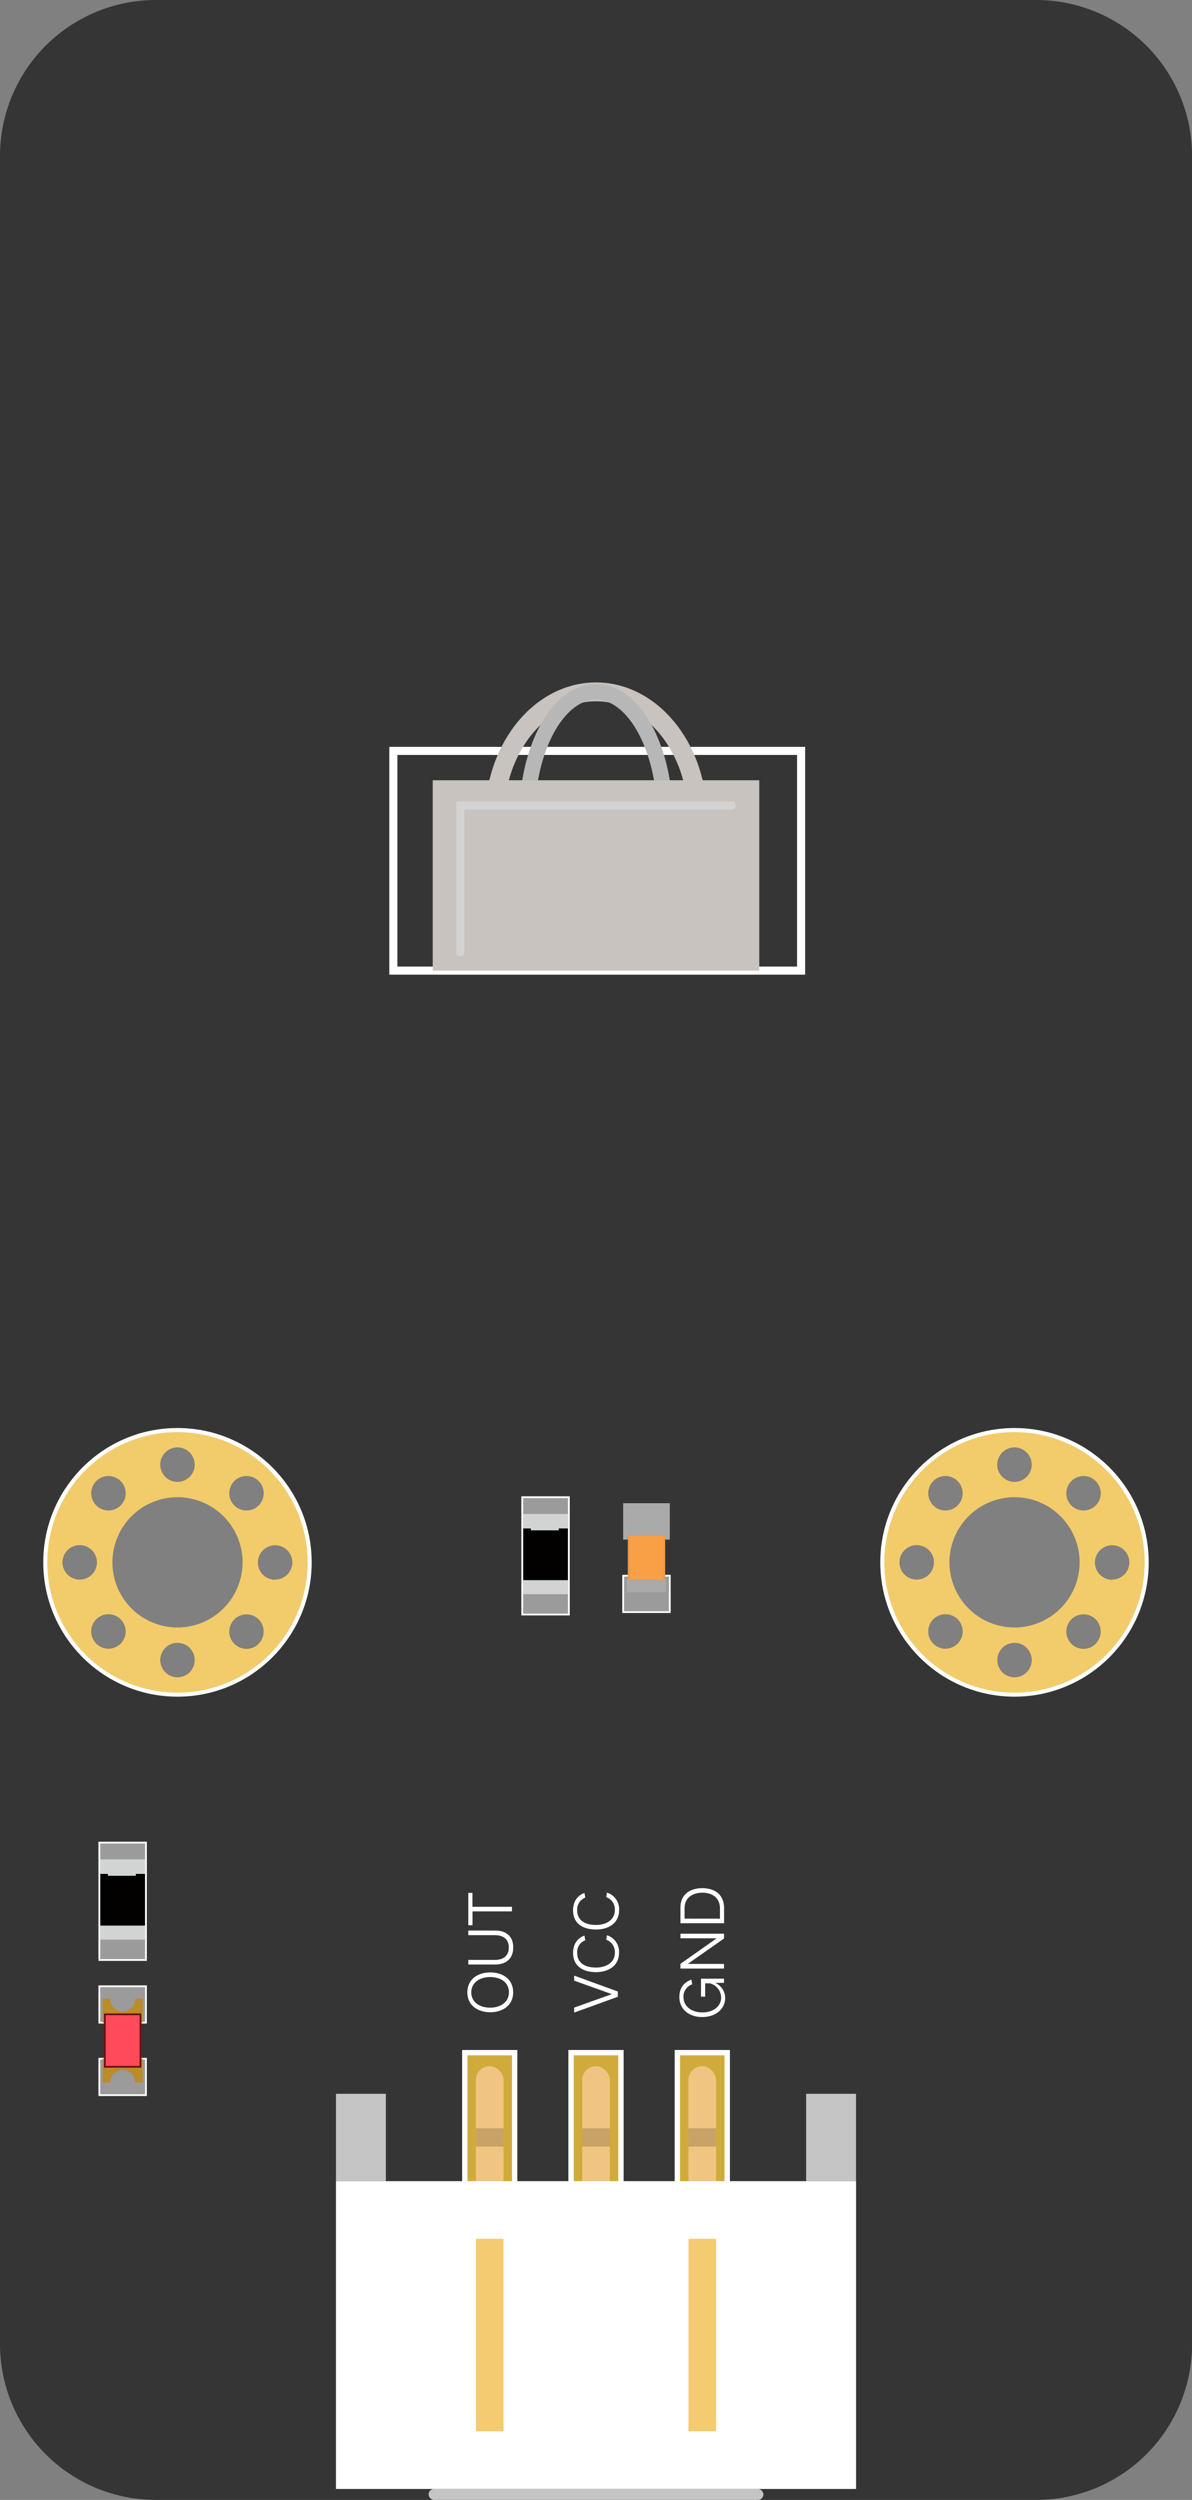 <svg xmlns="http://www.w3.org/2000/svg" viewBox="0 0 442.89 928.09"><rect x="0" y="0" width="442.89" height="928.09" fill="#808080" stroke="none"/><defs><style>.cls-1{fill:#353535;}.cls-18,.cls-19,.cls-2,.cls-20,.cls-22,.cls-3{fill:none;}.cls-11,.cls-18,.cls-3,.cls-5{stroke:#fff;}.cls-11,.cls-15,.cls-17,.cls-18,.cls-19,.cls-20,.cls-22,.cls-3,.cls-5{stroke-miterlimit:10;}.cls-3{stroke-width:3.31px;}.cls-4{fill:#f2cb6b;}.cls-5{fill:#d0ab3c;stroke-width:1.99px;}.cls-6{fill:#f0c581;}.cls-7{fill:#fff;}.cls-8{fill:#f4cb70;}.cls-9{fill:#c6c5c5;}.cls-10{fill:#c8a266;}.cls-11{fill:#9b9b9b;}.cls-11,.cls-15,.cls-17{stroke-width:0.66px;}.cls-12{fill:#d2d3d3;}.cls-13{fill:#030000;}.cls-14{fill:#bb8c27;}.cls-15{fill:#ff4a5c;stroke:#681216;}.cls-16{fill:#aaa;}.cls-17{fill:#f99f46;stroke:#ef973f;}.cls-18,.cls-22{stroke-width:3px;}.cls-19{stroke:#c8c3be;stroke-width:7px;}.cls-20{stroke:#b7b7b7;stroke-width:5.77px;}.cls-21{fill:#c8c3be;}.cls-22{stroke:#d3d3d3;stroke-linecap:round;}</style></defs><title>数字红外接收模块</title><g id="图层_2" data-name="图层 2"><g id="图层_1-2" data-name="图层 1"><g id="_编组_" data-name="&lt;编组&gt;"><path id="_复合路径_" data-name="&lt;复合路径&gt;" class="cls-1" d="M385,0h-327A57.92,57.92,0,0,0,0,57.92V870.17a57.92,57.92,0,0,0,57.92,57.92H385a57.92,57.92,0,0,0,57.92-57.92V57.92A57.92,57.92,0,0,0,385,0Zm13.12,549.87a6.37,6.37,0,1,1,0,9A6.37,6.37,0,0,1,398.09,549.87Zm-21.15-12.49a6.37,6.37,0,1,1-6.37,6.37A6.37,6.37,0,0,1,376.94,537.38Zm-30.15,12.49a6.37,6.37,0,1,1,0,9A6.37,6.37,0,0,1,346.79,549.87Zm-259.7,0a6.37,6.37,0,1,1,0,9A6.37,6.37,0,0,1,87.09,549.87ZM65.94,537.38a6.37,6.37,0,1,1-6.37,6.37A6.37,6.37,0,0,1,65.94,537.38ZM35.79,549.87a6.37,6.37,0,1,1,0,9A6.37,6.37,0,0,1,35.79,549.87ZM23.3,580a6.37,6.37,0,1,1,6.37,6.37A6.37,6.37,0,0,1,23.3,580Zm21.5,30.15a6.37,6.37,0,1,1,0-9A6.37,6.37,0,0,1,44.8,610.17Zm21.15,12.49a6.37,6.37,0,1,1,6.37-6.37A6.37,6.37,0,0,1,65.94,622.66Zm0-17A25.65,25.65,0,1,1,91.59,580,25.65,25.65,0,0,1,65.94,605.67Zm30.15,4.5a6.37,6.37,0,1,1,0-9A6.37,6.37,0,0,1,96.1,610.17Zm6.12-23.78a6.37,6.37,0,1,1,6.37-6.37A6.37,6.37,0,0,1,102.22,586.39ZM334.3,580a6.37,6.37,0,1,1,6.37,6.37A6.37,6.37,0,0,1,334.3,580Zm21.5,30.15a6.37,6.37,0,1,1,0-9A6.37,6.37,0,0,1,355.8,610.17Zm21.15,12.49a6.37,6.37,0,1,1,6.37-6.37A6.37,6.37,0,0,1,376.94,622.66Zm0-17A25.65,25.65,0,1,1,402.59,580,25.65,25.65,0,0,1,376.94,605.67Zm30.15,4.5a6.37,6.37,0,1,1,0-9A6.37,6.37,0,0,1,407.1,610.17Zm6.12-23.78a6.37,6.37,0,1,1,6.37-6.37A6.37,6.37,0,0,1,413.22,586.39Z"/><circle id="_路径_" data-name="&lt;路径&gt;" class="cls-2" cx="65.94" cy="580.02" r="24.19"/><circle id="_路径_2" data-name="&lt;路径&gt;" class="cls-3" cx="65.94" cy="580.02" r="48.21"/><circle id="_路径_3" data-name="&lt;路径&gt;" class="cls-3" cx="376.94" cy="580.02" r="48.21"/><path id="_复合路径_2" data-name="&lt;复合路径&gt;" class="cls-4" d="M376.94,531.66A48.37,48.37,0,1,0,425.31,580,48.42,48.42,0,0,0,376.94,531.66Zm21.15,18.21a6.37,6.37,0,1,1,0,9A6.37,6.37,0,0,1,398.09,549.87Zm-21.15-12.49a6.37,6.37,0,1,1-6.37,6.37A6.37,6.37,0,0,1,376.94,537.38Zm-30.15,12.49a6.37,6.37,0,1,1,0,9A6.37,6.37,0,0,1,346.79,549.87Zm-6.12,36.52A6.37,6.37,0,1,1,347,580,6.37,6.37,0,0,1,340.67,586.39Zm15.13,23.78a6.37,6.37,0,1,1,0-9A6.37,6.37,0,0,1,355.8,610.17Zm21.15,12.49a6.37,6.37,0,1,1,6.37-6.37A6.37,6.37,0,0,1,376.94,622.66Zm0-18.46A24.18,24.18,0,1,1,401.13,580,24.21,24.21,0,0,1,376.94,604.2Zm30.15,6a6.37,6.37,0,1,1,0-9A6.37,6.37,0,0,1,407.1,610.17Zm6.12-23.78a6.37,6.37,0,1,1,6.37-6.37A6.37,6.37,0,0,1,413.22,586.39Z"/><path id="_复合路径_3" data-name="&lt;复合路径&gt;" class="cls-4" d="M65.94,531.66A48.37,48.37,0,1,0,114.31,580,48.42,48.42,0,0,0,65.94,531.66Zm21.15,18.21a6.37,6.37,0,1,1,0,9A6.37,6.37,0,0,1,87.09,549.87ZM65.94,537.38a6.37,6.37,0,1,1-6.37,6.37A6.37,6.37,0,0,1,65.94,537.38ZM35.79,549.87a6.37,6.37,0,1,1,0,9A6.37,6.37,0,0,1,35.79,549.87Zm-6.12,36.52A6.37,6.37,0,1,1,36,580,6.37,6.37,0,0,1,29.67,586.39ZM44.8,610.17a6.37,6.37,0,1,1,0-9A6.37,6.37,0,0,1,44.8,610.17Zm21.15,12.49a6.37,6.37,0,1,1,6.37-6.37A6.37,6.37,0,0,1,65.94,622.66Zm0-18.46A24.18,24.18,0,1,1,90.13,580,24.21,24.21,0,0,1,65.94,604.2Zm30.15,6a6.37,6.37,0,1,1,0-9A6.37,6.37,0,0,1,96.1,610.17Zm6.12-23.78a6.37,6.37,0,1,1,6.37-6.37A6.37,6.37,0,0,1,102.22,586.39Z"/><g id="_编组_2" data-name="&lt;编组&gt;"><g id="_编组_3" data-name="&lt;编组&gt;"><rect id="_矩形_" data-name="&lt;矩形&gt;" class="cls-5" x="172.7" y="762.05" width="18.53" height="56.47"/><rect id="_矩形_2" data-name="&lt;矩形&gt;" class="cls-6" x="176.83" y="767.06" width="10.26" height="52.94" rx="5.13" ry="5.13"/></g><g id="_编组_4" data-name="&lt;编组&gt;"><rect id="_矩形_3" data-name="&lt;矩形&gt;" class="cls-5" x="212.18" y="762.05" width="18.53" height="56.47"/><rect id="_矩形_4" data-name="&lt;矩形&gt;" class="cls-6" x="216.32" y="767.06" width="10.26" height="52.94" rx="5.13" ry="5.13"/></g><g id="_编组_5" data-name="&lt;编组&gt;"><rect id="_矩形_5" data-name="&lt;矩形&gt;" class="cls-5" x="251.67" y="762.05" width="18.53" height="56.47"/><rect id="_矩形_6" data-name="&lt;矩形&gt;" class="cls-6" x="255.8" y="767.06" width="10.26" height="52.94" rx="5.13" ry="5.13"/></g><rect id="_矩形_7" data-name="&lt;矩形&gt;" class="cls-7" x="124.83" y="809.75" width="193.24" height="114.27"/><rect id="_矩形_8" data-name="&lt;矩形&gt;" class="cls-8" x="176.83" y="831.15" width="10.26" height="71.47"/><rect id="_矩形_9" data-name="&lt;矩形&gt;" class="cls-8" x="255.8" y="831.15" width="10.26" height="71.47"/><rect id="_矩形_10" data-name="&lt;矩形&gt;" class="cls-9" x="124.83" y="777.32" width="18.53" height="32.43"/><rect id="_矩形_11" data-name="&lt;矩形&gt;" class="cls-9" x="299.53" y="777.32" width="18.53" height="32.43"/><rect id="_矩形_12" data-name="&lt;矩形&gt;" class="cls-9" x="159.24" y="924.01" width="124.41" height="4.08" rx="2.04" ry="2.04"/><rect id="_矩形_13" data-name="&lt;矩形&gt;" class="cls-10" x="176.83" y="790.14" width="10.26" height="6.78"/><rect id="_矩形_14" data-name="&lt;矩形&gt;" class="cls-10" x="216.32" y="790.14" width="10.26" height="6.78"/><rect id="_矩形_15" data-name="&lt;矩形&gt;" class="cls-10" x="255.8" y="790.14" width="10.26" height="6.78"/></g></g><g id="_编组_6" data-name="&lt;编组&gt;"><path id="_复合路径_4" data-name="&lt;复合路径&gt;" class="cls-7" d="M173.64,739.68c0-5,4-7.42,8.5-7.42s8.53,2.3,8.53,7.42c0,5-4.14,7.37-8.53,7.37S173.64,744.67,173.64,739.68Zm15.46,0c0-3.85-3.21-5.71-7-5.71s-7,2-7,5.71,3.26,5.67,7,5.67S189.09,743.38,189.09,739.68Z"/><path id="_复合路径_5" data-name="&lt;复合路径&gt;" class="cls-7" d="M174,727.62h9.85c3.14,0,5.2-1.48,5.2-4.63,0-3-1.93-4.56-5.2-4.56H174v-1.71H184c4.5,0,6.69,2.52,6.69,6.27s-2.21,6.33-6.69,6.33H174Z"/><path id="_复合路径_6" data-name="&lt;复合路径&gt;" class="cls-7" d="M174,702.73h1.53v5.16h14.68v1.71H175.56v5.14H174Z"/></g><g id="_编组_7" data-name="&lt;编组&gt;"><path id="_复合路径_7" data-name="&lt;复合路径&gt;" class="cls-7" d="M213.33,745.32l14-5v0l-14-5v-1.88l16.21,5.91v1.95l-16.21,5.87Z"/><path id="_复合路径_8" data-name="&lt;复合路径&gt;" class="cls-7" d="M212.93,725c0-3.68,2.06-5.69,4.23-6.42l.29,1.75a4.67,4.67,0,0,0-3,4.67c0,3.28,2.3,5.45,7,5.45,4.25,0,7-2.21,7-5.45a4.82,4.82,0,0,0-3.21-4.87l.27-1.68A6.42,6.42,0,0,1,230,725c0,4.69-3.79,7.15-8.55,7.15S212.93,730,212.93,725Z"/><path id="_复合路径_9" data-name="&lt;复合路径&gt;" class="cls-7" d="M212.93,709.18c0-3.68,2.06-5.69,4.23-6.42l.29,1.75a4.67,4.67,0,0,0-3,4.67c0,3.28,2.3,5.45,7,5.45,4.25,0,7-2.21,7-5.45a4.82,4.82,0,0,0-3.21-4.87l.27-1.68a6.42,6.42,0,0,1,4.52,6.55c0,4.69-3.79,7.15-8.55,7.15S212.93,714.25,212.93,709.18Z"/></g><g id="_编组_8" data-name="&lt;编组&gt;"><path id="_复合路径_10" data-name="&lt;复合路径&gt;" class="cls-7" d="M252.42,741.4c0-4.1,2.35-5.6,4.47-6.51l.29,1.79a4.77,4.77,0,0,0-3.23,4.72c0,3.34,2.86,5.71,7,5.71,4.25,0,7-2.46,7-5.49a5.57,5.57,0,0,0-4.19-5.31h-1.75v4.94h-1.55v-6.67H269v1.55H265.7a6.14,6.14,0,0,1,3.74,5.69c0,3.61-3.08,7-8.55,7C255.83,748.82,252.42,745.78,252.42,741.4Z"/><path id="_复合路径_11" data-name="&lt;复合路径&gt;" class="cls-7" d="M252.82,729.07l13.46-9.48v0H252.82v-1.71H269v1.79l-13.46,9.43,0,0H269v1.73H252.82Z"/><path id="_复合路径_12" data-name="&lt;复合路径&gt;" class="cls-7" d="M252.82,708.14c0-5.29,4.19-7.17,8.08-7.17,4.65,0,8.13,2.3,8.13,7.48V714H252.82Zm14.68,4.16v-3.9c0-3.23-2.15-5.74-6.6-5.74-3.08,0-6.55,1.51-6.55,5.78v3.85Z"/></g><g id="_编组_9" data-name="&lt;编组&gt;"><rect id="_矩形_16" data-name="&lt;矩形&gt;" class="cls-11" x="36.91" y="684.07" width="17.32" height="43.57"/><rect id="_矩形_17" data-name="&lt;矩形&gt;" class="cls-12" x="37.21" y="690.3" width="16.71" height="29.78"/><polygon id="_路径_4" data-name="&lt;路径&gt;" class="cls-13" points="37.27 695.68 37.27 714.87 53.86 714.87 53.86 695.68 50.47 695.68 50.47 696.38 40.09 696.38 40.09 695.68 37.27 695.68"/></g><g id="_编组_10" data-name="&lt;编组&gt;"><rect id="_矩形_18" data-name="&lt;矩形&gt;" class="cls-11" x="36.91" y="737.4" width="17.32" height="13.51"/><rect id="_矩形_19" data-name="&lt;矩形&gt;" class="cls-11" x="36.91" y="764.31" width="17.32" height="13.51"/><g id="_编组_11" data-name="&lt;编组&gt;"><path id="_路径_5" data-name="&lt;路径&gt;" class="cls-14" d="M50.23,742.06a4.66,4.66,0,1,1-9.32,0H38.12v8.85H53v-8.85Z"/><path id="_路径_6" data-name="&lt;路径&gt;" class="cls-14" d="M40.91,773.16a4.66,4.66,0,1,1,9.32,0H53v-8.85H38.12v8.85Z"/><rect id="_矩形_20" data-name="&lt;矩形&gt;" class="cls-15" x="38.95" y="747.82" width="13.24" height="19.47"/></g></g><g id="_编组_12" data-name="&lt;编组&gt;"><rect id="_矩形_21" data-name="&lt;矩形&gt;" class="cls-11" x="194.04" y="555.83" width="17.32" height="43.57"/><rect id="_矩形_22" data-name="&lt;矩形&gt;" class="cls-12" x="194.34" y="562.06" width="16.71" height="29.78"/><polygon id="_路径_7" data-name="&lt;路径&gt;" class="cls-13" points="194.41 567.44 194.41 586.63 210.99 586.63 210.99 567.44 207.6 567.44 207.6 568.14 197.22 568.14 197.22 567.44 194.41 567.44"/></g><g id="_编组_13" data-name="&lt;编组&gt;"><rect id="_矩形_23" data-name="&lt;矩形&gt;" class="cls-16" x="231.54" y="558.06" width="17.32" height="13.51"/><rect id="_矩形_24" data-name="&lt;矩形&gt;" class="cls-11" x="231.54" y="584.98" width="17.32" height="13.51"/><g id="_编组_14" data-name="&lt;编组&gt;"><rect id="_矩形_25" data-name="&lt;矩形&gt;" class="cls-17" x="233.58" y="568.49" width="13.24" height="19.47"/></g><rect id="_矩形_26" data-name="&lt;矩形&gt;" class="cls-16" x="237.79" y="581.44" width="4.74" height="14.67" transform="translate(-348.61 828.94) rotate(-90)"/><rect id="_矩形_27" data-name="&lt;矩形&gt;" class="cls-16" x="237.79" y="560.38" width="4.74" height="14.67" transform="translate(-327.55 807.88) rotate(-90)"/></g><rect class="cls-18" x="146.15" y="278.77" width="151.5" height="81.57"/><path class="cls-19" d="M258,292c-4.2-20.21-19-35.15-36.55-35.15S189.1,271.75,184.89,292"/><path class="cls-20" d="M246.3,292c-2.86-20.21-12.9-35.15-24.85-35.15s-22,14.93-24.85,35.15"/><rect class="cls-21" x="160.78" y="289.67" width="121.33" height="70.67"/><polyline class="cls-22" points="171.06 353.6 171.06 299.1 271.83 299.1"/></g></g></svg>